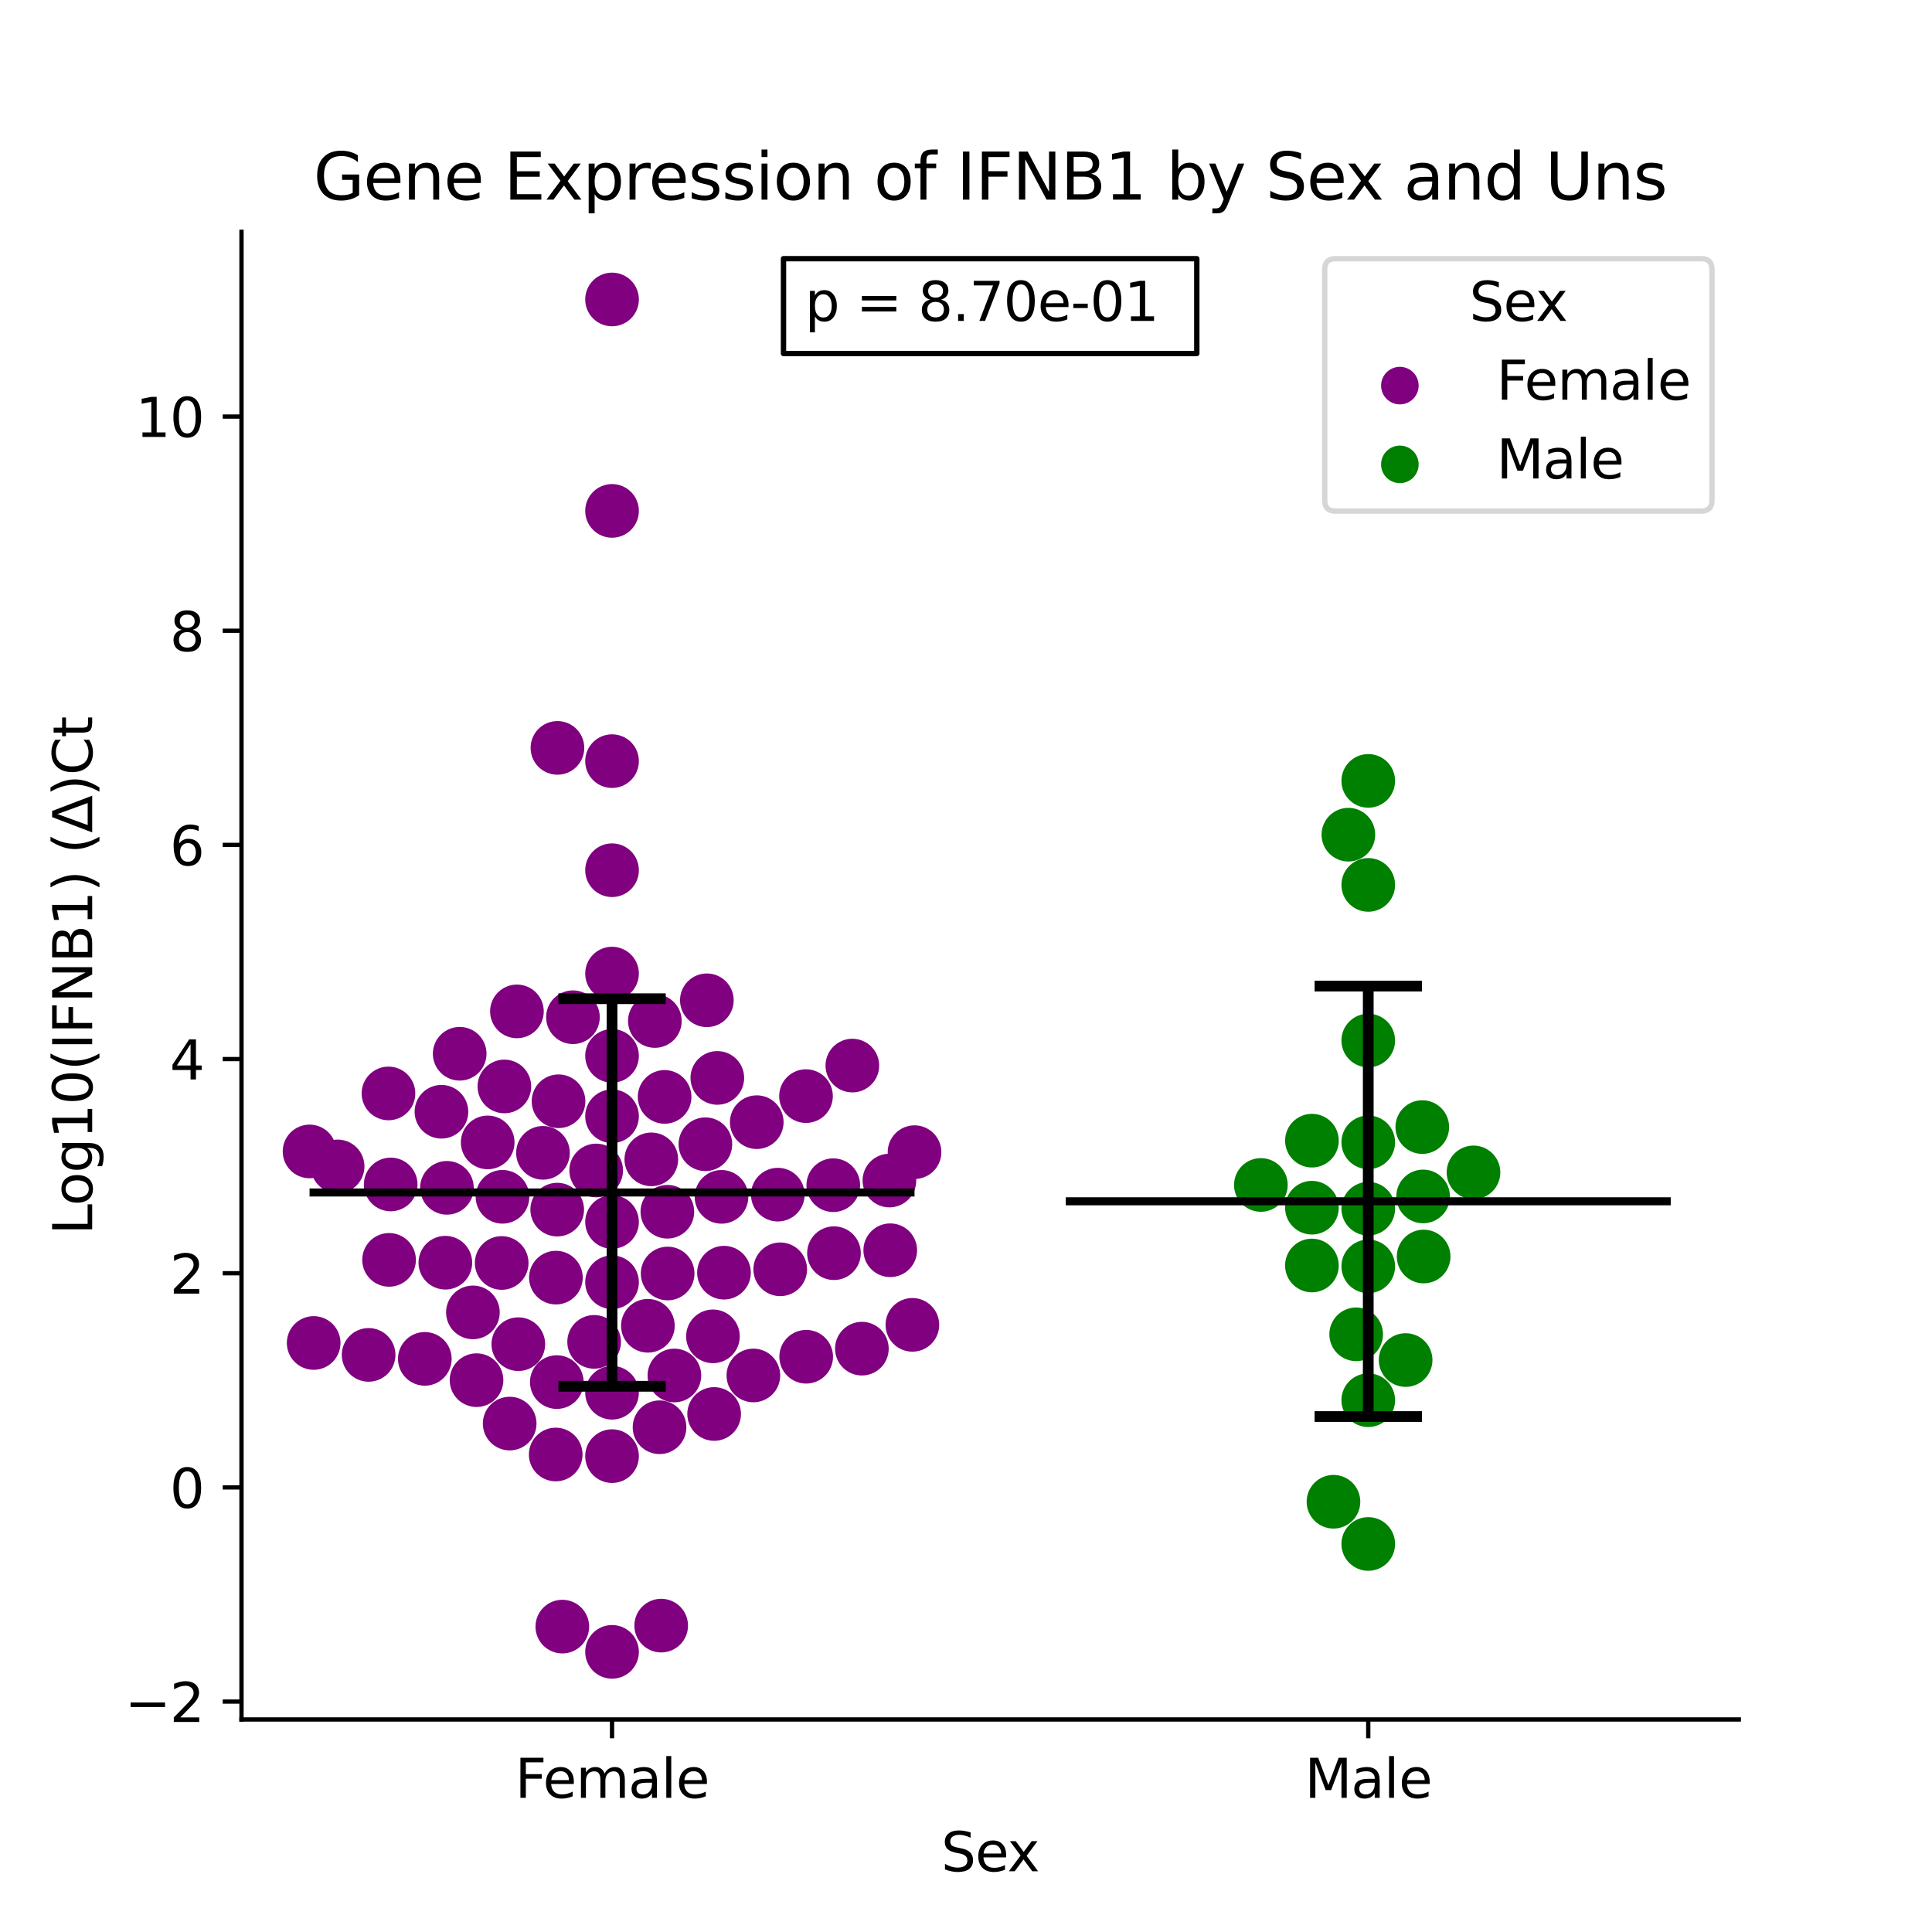 <?xml version="1.0" encoding="utf-8" standalone="no"?>
<!DOCTYPE svg PUBLIC "-//W3C//DTD SVG 1.1//EN"
  "http://www.w3.org/Graphics/SVG/1.1/DTD/svg11.dtd">
<svg xmlns:xlink="http://www.w3.org/1999/xlink" width="360pt" height="360pt" viewBox="0 0 360 360" xmlns="http://www.w3.org/2000/svg" version="1.1">
 <defs>
  <style type="text/css">*{stroke-linejoin: round; stroke-linecap: butt}</style>
 </defs>
 <g id="figure_1">
  <g id="patch_1">
   <path d="M 0 360 
L 360 360 
L 360 0 
L 0 0 
z
" style="fill: #ffffff"/>
  </g>
  <g id="axes_1">
   <g id="patch_2">
    <path d="M 45 320.4 
L 324 320.4 
L 324 43.2 
L 45 43.2 
z
" style="fill: #ffffff"/>
   </g>
   <g id="PathCollection_1">
    <defs>
     <path id="C0_0_4bbdc0b707" d="M 0 5 
C 1.326 5 2.598 4.473 3.536 3.536 
C 4.473 2.598 5 1.326 5 -0 
C 5 -1.326 4.473 -2.598 3.536 -3.536 
C 2.598 -4.473 1.326 -5 0 -5 
C -1.326 -5 -2.598 -4.473 -3.536 -3.536 
C -4.473 -2.598 -5 -1.326 -5 0 
C -5 1.326 -4.473 2.598 -3.536 3.536 
C -2.598 4.473 -1.326 5 0 5 
z
"/>
    </defs>
    <g clip-path="url(#pa705184430)">
     <use xlink:href="#C0_0_4bbdc0b707" x="90.874" y="212.871" style="fill: #800080"/>
    </g>
    <g clip-path="url(#pa705184430)">
     <use xlink:href="#C0_0_4bbdc0b707" x="114.045" y="207.993" style="fill: #800080"/>
    </g>
    <g clip-path="url(#pa705184430)">
     <use xlink:href="#C0_0_4bbdc0b707" x="114.045" y="181.414" style="fill: #800080"/>
    </g>
    <g clip-path="url(#pa705184430)">
     <use xlink:href="#C0_0_4bbdc0b707" x="103.755" y="257.532" style="fill: #800080"/>
    </g>
    <g clip-path="url(#pa705184430)">
     <use xlink:href="#C0_0_4bbdc0b707" x="134.441" y="223.016" style="fill: #800080"/>
    </g>
    <g clip-path="url(#pa705184430)">
     <use xlink:href="#C0_0_4bbdc0b707" x="170.409" y="214.688" style="fill: #800080"/>
    </g>
    <g clip-path="url(#pa705184430)">
     <use xlink:href="#C0_0_4bbdc0b707" x="82.256" y="207.158" style="fill: #800080"/>
    </g>
    <g clip-path="url(#pa705184430)">
     <use xlink:href="#C0_0_4bbdc0b707" x="133.662" y="200.854" style="fill: #800080"/>
    </g>
    <g clip-path="url(#pa705184430)">
     <use xlink:href="#C0_0_4bbdc0b707" x="103.871" y="139.358" style="fill: #800080"/>
    </g>
    <g clip-path="url(#pa705184430)">
     <use xlink:href="#C0_0_4bbdc0b707" x="114.045" y="238.926" style="fill: #800080"/>
    </g>
    <g clip-path="url(#pa705184430)">
     <use xlink:href="#C0_0_4bbdc0b707" x="68.686" y="252.464" style="fill: #800080"/>
    </g>
    <g clip-path="url(#pa705184430)">
     <use xlink:href="#C0_0_4bbdc0b707" x="83.279" y="221.335" style="fill: #800080"/>
    </g>
    <g clip-path="url(#pa705184430)">
     <use xlink:href="#C0_0_4bbdc0b707" x="120.725" y="247.039" style="fill: #800080"/>
    </g>
    <g clip-path="url(#pa705184430)">
     <use xlink:href="#C0_0_4bbdc0b707" x="85.657" y="196.352" style="fill: #800080"/>
    </g>
    <g clip-path="url(#pa705184430)">
     <use xlink:href="#C0_0_4bbdc0b707" x="144.932" y="222.605" style="fill: #800080"/>
    </g>
    <g clip-path="url(#pa705184430)">
     <use xlink:href="#C0_0_4bbdc0b707" x="114.045" y="95.197" style="fill: #800080"/>
    </g>
    <g clip-path="url(#pa705184430)">
     <use xlink:href="#C0_0_4bbdc0b707" x="123.204" y="302.91" style="fill: #800080"/>
    </g>
    <g clip-path="url(#pa705184430)">
     <use xlink:href="#C0_0_4bbdc0b707" x="114.045" y="307.8" style="fill: #800080"/>
    </g>
    <g clip-path="url(#pa705184430)">
     <use xlink:href="#C0_0_4bbdc0b707" x="93.483" y="235.337" style="fill: #800080"/>
    </g>
    <g clip-path="url(#pa705184430)">
     <use xlink:href="#C0_0_4bbdc0b707" x="57.682" y="214.554" style="fill: #800080"/>
    </g>
    <g clip-path="url(#pa705184430)">
     <use xlink:href="#C0_0_4bbdc0b707" x="123.841" y="204.393" style="fill: #800080"/>
    </g>
    <g clip-path="url(#pa705184430)">
     <use xlink:href="#C0_0_4bbdc0b707" x="134.904" y="237.145" style="fill: #800080"/>
    </g>
    <g clip-path="url(#pa705184430)">
     <use xlink:href="#C0_0_4bbdc0b707" x="79.157" y="253.205" style="fill: #800080"/>
    </g>
    <g clip-path="url(#pa705184430)">
     <use xlink:href="#C0_0_4bbdc0b707" x="96.582" y="250.467" style="fill: #800080"/>
    </g>
    <g clip-path="url(#pa705184430)">
     <use xlink:href="#C0_0_4bbdc0b707" x="103.584" y="238.067" style="fill: #800080"/>
    </g>
    <g clip-path="url(#pa705184430)">
     <use xlink:href="#C0_0_4bbdc0b707" x="170.01" y="246.866" style="fill: #800080"/>
    </g>
    <g clip-path="url(#pa705184430)">
     <use xlink:href="#C0_0_4bbdc0b707" x="88.794" y="257.174" style="fill: #800080"/>
    </g>
    <g clip-path="url(#pa705184430)">
     <use xlink:href="#C0_0_4bbdc0b707" x="132.848" y="249.008" style="fill: #800080"/>
    </g>
    <g clip-path="url(#pa705184430)">
     <use xlink:href="#C0_0_4bbdc0b707" x="104.78" y="303.095" style="fill: #800080"/>
    </g>
    <g clip-path="url(#pa705184430)">
     <use xlink:href="#C0_0_4bbdc0b707" x="82.983" y="235.287" style="fill: #800080"/>
    </g>
    <g clip-path="url(#pa705184430)">
     <use xlink:href="#C0_0_4bbdc0b707" x="103.55" y="271.026" style="fill: #800080"/>
    </g>
    <g clip-path="url(#pa705184430)">
     <use xlink:href="#C0_0_4bbdc0b707" x="110.709" y="250.039" style="fill: #800080"/>
    </g>
    <g clip-path="url(#pa705184430)">
     <use xlink:href="#C0_0_4bbdc0b707" x="94.97" y="265.262" style="fill: #800080"/>
    </g>
    <g clip-path="url(#pa705184430)">
     <use xlink:href="#C0_0_4bbdc0b707" x="125.663" y="256.3" style="fill: #800080"/>
    </g>
    <g clip-path="url(#pa705184430)">
     <use xlink:href="#C0_0_4bbdc0b707" x="124.353" y="225.791" style="fill: #800080"/>
    </g>
    <g clip-path="url(#pa705184430)">
     <use xlink:href="#C0_0_4bbdc0b707" x="122.895" y="265.946" style="fill: #800080"/>
    </g>
    <g clip-path="url(#pa705184430)">
     <use xlink:href="#C0_0_4bbdc0b707" x="93.631" y="223.007" style="fill: #800080"/>
    </g>
    <g clip-path="url(#pa705184430)">
     <use xlink:href="#C0_0_4bbdc0b707" x="114.045" y="162.153" style="fill: #800080"/>
    </g>
    <g clip-path="url(#pa705184430)">
     <use xlink:href="#C0_0_4bbdc0b707" x="140.379" y="256.297" style="fill: #800080"/>
    </g>
    <g clip-path="url(#pa705184430)">
     <use xlink:href="#C0_0_4bbdc0b707" x="141.01" y="209.101" style="fill: #800080"/>
    </g>
    <g clip-path="url(#pa705184430)">
     <use xlink:href="#C0_0_4bbdc0b707" x="160.6" y="251.303" style="fill: #800080"/>
    </g>
    <g clip-path="url(#pa705184430)">
     <use xlink:href="#C0_0_4bbdc0b707" x="124.406" y="237.3" style="fill: #800080"/>
    </g>
    <g clip-path="url(#pa705184430)">
     <use xlink:href="#C0_0_4bbdc0b707" x="131.713" y="186.389" style="fill: #800080"/>
    </g>
    <g clip-path="url(#pa705184430)">
     <use xlink:href="#C0_0_4bbdc0b707" x="133.07" y="263.475" style="fill: #800080"/>
    </g>
    <g clip-path="url(#pa705184430)">
     <use xlink:href="#C0_0_4bbdc0b707" x="150.22" y="252.809" style="fill: #800080"/>
    </g>
    <g clip-path="url(#pa705184430)">
     <use xlink:href="#C0_0_4bbdc0b707" x="114.045" y="259.518" style="fill: #800080"/>
    </g>
    <g clip-path="url(#pa705184430)">
     <use xlink:href="#C0_0_4bbdc0b707" x="158.823" y="198.555" style="fill: #800080"/>
    </g>
    <g clip-path="url(#pa705184430)">
     <use xlink:href="#C0_0_4bbdc0b707" x="165.883" y="232.965" style="fill: #800080"/>
    </g>
    <g clip-path="url(#pa705184430)">
     <use xlink:href="#C0_0_4bbdc0b707" x="114.045" y="141.828" style="fill: #800080"/>
    </g>
    <g clip-path="url(#pa705184430)">
     <use xlink:href="#C0_0_4bbdc0b707" x="72.498" y="234.758" style="fill: #800080"/>
    </g>
    <g clip-path="url(#pa705184430)">
     <use xlink:href="#C0_0_4bbdc0b707" x="58.448" y="250.244" style="fill: #800080"/>
    </g>
    <g clip-path="url(#pa705184430)">
     <use xlink:href="#C0_0_4bbdc0b707" x="145.384" y="236.516" style="fill: #800080"/>
    </g>
    <g clip-path="url(#pa705184430)">
     <use xlink:href="#C0_0_4bbdc0b707" x="106.76" y="189.545" style="fill: #800080"/>
    </g>
    <g clip-path="url(#pa705184430)">
     <use xlink:href="#C0_0_4bbdc0b707" x="93.983" y="202.444" style="fill: #800080"/>
    </g>
    <g clip-path="url(#pa705184430)">
     <use xlink:href="#C0_0_4bbdc0b707" x="104.075" y="205.204" style="fill: #800080"/>
    </g>
    <g clip-path="url(#pa705184430)">
     <use xlink:href="#C0_0_4bbdc0b707" x="121.363" y="216.029" style="fill: #800080"/>
    </g>
    <g clip-path="url(#pa705184430)">
     <use xlink:href="#C0_0_4bbdc0b707" x="114.045" y="55.8" style="fill: #800080"/>
    </g>
    <g clip-path="url(#pa705184430)">
     <use xlink:href="#C0_0_4bbdc0b707" x="122.026" y="190.248" style="fill: #800080"/>
    </g>
    <g clip-path="url(#pa705184430)">
     <use xlink:href="#C0_0_4bbdc0b707" x="114.045" y="227.696" style="fill: #800080"/>
    </g>
    <g clip-path="url(#pa705184430)">
     <use xlink:href="#C0_0_4bbdc0b707" x="131.438" y="213.212" style="fill: #800080"/>
    </g>
    <g clip-path="url(#pa705184430)">
     <use xlink:href="#C0_0_4bbdc0b707" x="96.322" y="188.457" style="fill: #800080"/>
    </g>
    <g clip-path="url(#pa705184430)">
     <use xlink:href="#C0_0_4bbdc0b707" x="103.827" y="225.394" style="fill: #800080"/>
    </g>
    <g clip-path="url(#pa705184430)">
     <use xlink:href="#C0_0_4bbdc0b707" x="111.091" y="218.1" style="fill: #800080"/>
    </g>
    <g clip-path="url(#pa705184430)">
     <use xlink:href="#C0_0_4bbdc0b707" x="165.729" y="219.978" style="fill: #800080"/>
    </g>
    <g clip-path="url(#pa705184430)">
     <use xlink:href="#C0_0_4bbdc0b707" x="62.911" y="217.344" style="fill: #800080"/>
    </g>
    <g clip-path="url(#pa705184430)">
     <use xlink:href="#C0_0_4bbdc0b707" x="114.045" y="271.328" style="fill: #800080"/>
    </g>
    <g clip-path="url(#pa705184430)">
     <use xlink:href="#C0_0_4bbdc0b707" x="114.045" y="196.746" style="fill: #800080"/>
    </g>
    <g clip-path="url(#pa705184430)">
     <use xlink:href="#C0_0_4bbdc0b707" x="101.174" y="214.815" style="fill: #800080"/>
    </g>
    <g clip-path="url(#pa705184430)">
     <use xlink:href="#C0_0_4bbdc0b707" x="72.387" y="203.745" style="fill: #800080"/>
    </g>
    <g clip-path="url(#pa705184430)">
     <use xlink:href="#C0_0_4bbdc0b707" x="150.188" y="204.244" style="fill: #800080"/>
    </g>
    <g clip-path="url(#pa705184430)">
     <use xlink:href="#C0_0_4bbdc0b707" x="155.268" y="220.845" style="fill: #800080"/>
    </g>
    <g clip-path="url(#pa705184430)">
     <use xlink:href="#C0_0_4bbdc0b707" x="88.121" y="244.546" style="fill: #800080"/>
    </g>
    <g clip-path="url(#pa705184430)">
     <use xlink:href="#C0_0_4bbdc0b707" x="155.399" y="233.513" style="fill: #800080"/>
    </g>
    <g clip-path="url(#pa705184430)">
     <use xlink:href="#C0_0_4bbdc0b707" x="72.8" y="220.707" style="fill: #800080"/>
    </g>
   </g>
   <g id="PathCollection_2">
    <defs>
     <path id="C1_0_fb0007cea0" d="M 0 5 
C 1.326 5 2.598 4.473 3.536 3.536 
C 4.473 2.598 5 1.326 5 -0 
C 5 -1.326 4.473 -2.598 3.536 -3.536 
C 2.598 -4.473 1.326 -5 0 -5 
C -1.326 -5 -2.598 -4.473 -3.536 -3.536 
C -4.473 -2.598 -5 -1.326 -5 0 
C -5 1.326 -4.473 2.598 -3.536 3.536 
C -2.598 4.473 -1.326 5 0 5 
z
"/>
    </defs>
    <g clip-path="url(#pa705184430)">
     <use xlink:href="#C1_0_fb0007cea0" x="244.456" y="235.807" style="fill: #008000"/>
    </g>
    <g clip-path="url(#pa705184430)">
     <use xlink:href="#C1_0_fb0007cea0" x="265.022" y="210.013" style="fill: #008000"/>
    </g>
    <g clip-path="url(#pa705184430)">
     <use xlink:href="#C1_0_fb0007cea0" x="265.177" y="222.939" style="fill: #008000"/>
    </g>
    <g clip-path="url(#pa705184430)">
     <use xlink:href="#C1_0_fb0007cea0" x="234.946" y="220.8" style="fill: #008000"/>
    </g>
    <g clip-path="url(#pa705184430)">
     <use xlink:href="#C1_0_fb0007cea0" x="254.955" y="287.696" style="fill: #008000"/>
    </g>
    <g clip-path="url(#pa705184430)">
     <use xlink:href="#C1_0_fb0007cea0" x="274.565" y="218.459" style="fill: #008000"/>
    </g>
    <g clip-path="url(#pa705184430)">
     <use xlink:href="#C1_0_fb0007cea0" x="261.917" y="253.424" style="fill: #008000"/>
    </g>
    <g clip-path="url(#pa705184430)">
     <use xlink:href="#C1_0_fb0007cea0" x="254.955" y="164.889" style="fill: #008000"/>
    </g>
    <g clip-path="url(#pa705184430)">
     <use xlink:href="#C1_0_fb0007cea0" x="244.456" y="225.037" style="fill: #008000"/>
    </g>
    <g clip-path="url(#pa705184430)">
     <use xlink:href="#C1_0_fb0007cea0" x="251.252" y="155.532" style="fill: #008000"/>
    </g>
    <g clip-path="url(#pa705184430)">
     <use xlink:href="#C1_0_fb0007cea0" x="254.955" y="260.91" style="fill: #008000"/>
    </g>
    <g clip-path="url(#pa705184430)">
     <use xlink:href="#C1_0_fb0007cea0" x="254.955" y="145.508" style="fill: #008000"/>
    </g>
    <g clip-path="url(#pa705184430)">
     <use xlink:href="#C1_0_fb0007cea0" x="265.276" y="234.132" style="fill: #008000"/>
    </g>
    <g clip-path="url(#pa705184430)">
     <use xlink:href="#C1_0_fb0007cea0" x="254.955" y="235.969" style="fill: #008000"/>
    </g>
    <g clip-path="url(#pa705184430)">
     <use xlink:href="#C1_0_fb0007cea0" x="244.46" y="212.545" style="fill: #008000"/>
    </g>
    <g clip-path="url(#pa705184430)">
     <use xlink:href="#C1_0_fb0007cea0" x="248.472" y="279.829" style="fill: #008000"/>
    </g>
    <g clip-path="url(#pa705184430)">
     <use xlink:href="#C1_0_fb0007cea0" x="252.703" y="248.629" style="fill: #008000"/>
    </g>
    <g clip-path="url(#pa705184430)">
     <use xlink:href="#C1_0_fb0007cea0" x="254.955" y="212.856" style="fill: #008000"/>
    </g>
    <g clip-path="url(#pa705184430)">
     <use xlink:href="#C1_0_fb0007cea0" x="254.955" y="225.223" style="fill: #008000"/>
    </g>
    <g clip-path="url(#pa705184430)">
     <use xlink:href="#C1_0_fb0007cea0" x="254.955" y="193.889" style="fill: #008000"/>
    </g>
   </g>
   <g id="PathCollection_3"/>
   <g id="PathCollection_4"/>
   <g id="matplotlib.axis_1">
    <g id="xtick_1">
     <g id="line2d_1">
      <defs>
       <path id="mbb107bbf83" d="M 0 0 
L 0 3.5 
" style="stroke: #000000; stroke-width: 0.8"/>
      </defs>
      <g>
       <use xlink:href="#mbb107bbf83" x="114.045" y="320.4" style="stroke: #000000; stroke-width: 0.8"/>
      </g>
     </g>
     <g id="text_1">
      <!-- Female -->
      <g transform="translate(95.968 334.998) scale(0.1 -0.1)">
       <defs>
        <path id="DejaVuSans-46" d="M 628 4666 
L 3309 4666 
L 3309 4134 
L 1259 4134 
L 1259 2759 
L 3109 2759 
L 3109 2228 
L 1259 2228 
L 1259 0 
L 628 0 
L 628 4666 
z
" transform="scale(0.016)"/>
        <path id="DejaVuSans-65" d="M 3597 1894 
L 3597 1613 
L 953 1613 
Q 991 1019 1311 708 
Q 1631 397 2203 397 
Q 2534 397 2845 478 
Q 3156 559 3463 722 
L 3463 178 
Q 3153 47 2828 -22 
Q 2503 -91 2169 -91 
Q 1331 -91 842 396 
Q 353 884 353 1716 
Q 353 2575 817 3079 
Q 1281 3584 2069 3584 
Q 2775 3584 3186 3129 
Q 3597 2675 3597 1894 
z
M 3022 2063 
Q 3016 2534 2758 2815 
Q 2500 3097 2075 3097 
Q 1594 3097 1305 2825 
Q 1016 2553 972 2059 
L 3022 2063 
z
" transform="scale(0.016)"/>
        <path id="DejaVuSans-6d" d="M 3328 2828 
Q 3544 3216 3844 3400 
Q 4144 3584 4550 3584 
Q 5097 3584 5394 3201 
Q 5691 2819 5691 2113 
L 5691 0 
L 5113 0 
L 5113 2094 
Q 5113 2597 4934 2840 
Q 4756 3084 4391 3084 
Q 3944 3084 3684 2787 
Q 3425 2491 3425 1978 
L 3425 0 
L 2847 0 
L 2847 2094 
Q 2847 2600 2669 2842 
Q 2491 3084 2119 3084 
Q 1678 3084 1418 2786 
Q 1159 2488 1159 1978 
L 1159 0 
L 581 0 
L 581 3500 
L 1159 3500 
L 1159 2956 
Q 1356 3278 1631 3431 
Q 1906 3584 2284 3584 
Q 2666 3584 2933 3390 
Q 3200 3197 3328 2828 
z
" transform="scale(0.016)"/>
        <path id="DejaVuSans-61" d="M 2194 1759 
Q 1497 1759 1228 1600 
Q 959 1441 959 1056 
Q 959 750 1161 570 
Q 1363 391 1709 391 
Q 2188 391 2477 730 
Q 2766 1069 2766 1631 
L 2766 1759 
L 2194 1759 
z
M 3341 1997 
L 3341 0 
L 2766 0 
L 2766 531 
Q 2569 213 2275 61 
Q 1981 -91 1556 -91 
Q 1019 -91 701 211 
Q 384 513 384 1019 
Q 384 1609 779 1909 
Q 1175 2209 1959 2209 
L 2766 2209 
L 2766 2266 
Q 2766 2663 2505 2880 
Q 2244 3097 1772 3097 
Q 1472 3097 1187 3025 
Q 903 2953 641 2809 
L 641 3341 
Q 956 3463 1253 3523 
Q 1550 3584 1831 3584 
Q 2591 3584 2966 3190 
Q 3341 2797 3341 1997 
z
" transform="scale(0.016)"/>
        <path id="DejaVuSans-6c" d="M 603 4863 
L 1178 4863 
L 1178 0 
L 603 0 
L 603 4863 
z
" transform="scale(0.016)"/>
       </defs>
       <use xlink:href="#DejaVuSans-46"/>
       <use xlink:href="#DejaVuSans-65" x="52.02"/>
       <use xlink:href="#DejaVuSans-6d" x="113.543"/>
       <use xlink:href="#DejaVuSans-61" x="210.955"/>
       <use xlink:href="#DejaVuSans-6c" x="272.234"/>
       <use xlink:href="#DejaVuSans-65" x="300.018"/>
      </g>
     </g>
    </g>
    <g id="xtick_2">
     <g id="line2d_2">
      <g>
       <use xlink:href="#mbb107bbf83" x="254.955" y="320.4" style="stroke: #000000; stroke-width: 0.8"/>
      </g>
     </g>
     <g id="text_2">
      <!-- Male -->
      <g transform="translate(243.111 334.998) scale(0.1 -0.1)">
       <defs>
        <path id="DejaVuSans-4d" d="M 628 4666 
L 1569 4666 
L 2759 1491 
L 3956 4666 
L 4897 4666 
L 4897 0 
L 4281 0 
L 4281 4097 
L 3078 897 
L 2444 897 
L 1241 4097 
L 1241 0 
L 628 0 
L 628 4666 
z
" transform="scale(0.016)"/>
       </defs>
       <use xlink:href="#DejaVuSans-4d"/>
       <use xlink:href="#DejaVuSans-61" x="86.279"/>
       <use xlink:href="#DejaVuSans-6c" x="147.559"/>
       <use xlink:href="#DejaVuSans-65" x="175.342"/>
      </g>
     </g>
    </g>
    <g id="text_3">
     <!-- Sex -->
     <g transform="translate(175.377 348.677) scale(0.1 -0.1)">
      <defs>
       <path id="DejaVuSans-53" d="M 3425 4513 
L 3425 3897 
Q 3066 4069 2747 4153 
Q 2428 4238 2131 4238 
Q 1616 4238 1336 4038 
Q 1056 3838 1056 3469 
Q 1056 3159 1242 3001 
Q 1428 2844 1947 2747 
L 2328 2669 
Q 3034 2534 3370 2195 
Q 3706 1856 3706 1288 
Q 3706 609 3251 259 
Q 2797 -91 1919 -91 
Q 1588 -91 1214 -16 
Q 841 59 441 206 
L 441 856 
Q 825 641 1194 531 
Q 1563 422 1919 422 
Q 2459 422 2753 634 
Q 3047 847 3047 1241 
Q 3047 1584 2836 1778 
Q 2625 1972 2144 2069 
L 1759 2144 
Q 1053 2284 737 2584 
Q 422 2884 422 3419 
Q 422 4038 858 4394 
Q 1294 4750 2059 4750 
Q 2388 4750 2728 4690 
Q 3069 4631 3425 4513 
z
" transform="scale(0.016)"/>
       <path id="DejaVuSans-78" d="M 3513 3500 
L 2247 1797 
L 3578 0 
L 2900 0 
L 1881 1375 
L 863 0 
L 184 0 
L 1544 1831 
L 300 3500 
L 978 3500 
L 1906 2253 
L 2834 3500 
L 3513 3500 
z
" transform="scale(0.016)"/>
      </defs>
      <use xlink:href="#DejaVuSans-53"/>
      <use xlink:href="#DejaVuSans-65" x="63.477"/>
      <use xlink:href="#DejaVuSans-78" x="123.25"/>
     </g>
    </g>
   </g>
   <g id="matplotlib.axis_2">
    <g id="ytick_1">
     <g id="line2d_3">
      <defs>
       <path id="mcf8dfe519a" d="M 0 0 
L -3.5 0 
" style="stroke: #000000; stroke-width: 0.8"/>
      </defs>
      <g>
       <use xlink:href="#mcf8dfe519a" x="45" y="317.065" style="stroke: #000000; stroke-width: 0.8"/>
      </g>
     </g>
     <g id="text_4">
      <!-- −2 -->
      <g transform="translate(23.258 320.864) scale(0.1 -0.1)">
       <defs>
        <path id="DejaVuSans-2212" d="M 678 2272 
L 4684 2272 
L 4684 1741 
L 678 1741 
L 678 2272 
z
" transform="scale(0.016)"/>
        <path id="DejaVuSans-32" d="M 1228 531 
L 3431 531 
L 3431 0 
L 469 0 
L 469 531 
Q 828 903 1448 1529 
Q 2069 2156 2228 2338 
Q 2531 2678 2651 2914 
Q 2772 3150 2772 3378 
Q 2772 3750 2511 3984 
Q 2250 4219 1831 4219 
Q 1534 4219 1204 4116 
Q 875 4013 500 3803 
L 500 4441 
Q 881 4594 1212 4672 
Q 1544 4750 1819 4750 
Q 2544 4750 2975 4387 
Q 3406 4025 3406 3419 
Q 3406 3131 3298 2873 
Q 3191 2616 2906 2266 
Q 2828 2175 2409 1742 
Q 1991 1309 1228 531 
z
" transform="scale(0.016)"/>
       </defs>
       <use xlink:href="#DejaVuSans-2212"/>
       <use xlink:href="#DejaVuSans-32" x="83.789"/>
      </g>
     </g>
    </g>
    <g id="ytick_2">
     <g id="line2d_4">
      <g>
       <use xlink:href="#mcf8dfe519a" x="45" y="277.158" style="stroke: #000000; stroke-width: 0.8"/>
      </g>
     </g>
     <g id="text_5">
      <!-- 0 -->
      <g transform="translate(31.637 280.957) scale(0.1 -0.1)">
       <defs>
        <path id="DejaVuSans-30" d="M 2034 4250 
Q 1547 4250 1301 3770 
Q 1056 3291 1056 2328 
Q 1056 1369 1301 889 
Q 1547 409 2034 409 
Q 2525 409 2770 889 
Q 3016 1369 3016 2328 
Q 3016 3291 2770 3770 
Q 2525 4250 2034 4250 
z
M 2034 4750 
Q 2819 4750 3233 4129 
Q 3647 3509 3647 2328 
Q 3647 1150 3233 529 
Q 2819 -91 2034 -91 
Q 1250 -91 836 529 
Q 422 1150 422 2328 
Q 422 3509 836 4129 
Q 1250 4750 2034 4750 
z
" transform="scale(0.016)"/>
       </defs>
       <use xlink:href="#DejaVuSans-30"/>
      </g>
     </g>
    </g>
    <g id="ytick_3">
     <g id="line2d_5">
      <g>
       <use xlink:href="#mcf8dfe519a" x="45" y="237.25" style="stroke: #000000; stroke-width: 0.8"/>
      </g>
     </g>
     <g id="text_6">
      <!-- 2 -->
      <g transform="translate(31.637 241.049) scale(0.1 -0.1)">
       <use xlink:href="#DejaVuSans-32"/>
      </g>
     </g>
    </g>
    <g id="ytick_4">
     <g id="line2d_6">
      <g>
       <use xlink:href="#mcf8dfe519a" x="45" y="197.342" style="stroke: #000000; stroke-width: 0.8"/>
      </g>
     </g>
     <g id="text_7">
      <!-- 4 -->
      <g transform="translate(31.637 201.142) scale(0.1 -0.1)">
       <defs>
        <path id="DejaVuSans-34" d="M 2419 4116 
L 825 1625 
L 2419 1625 
L 2419 4116 
z
M 2253 4666 
L 3047 4666 
L 3047 1625 
L 3713 1625 
L 3713 1100 
L 3047 1100 
L 3047 0 
L 2419 0 
L 2419 1100 
L 313 1100 
L 313 1709 
L 2253 4666 
z
" transform="scale(0.016)"/>
       </defs>
       <use xlink:href="#DejaVuSans-34"/>
      </g>
     </g>
    </g>
    <g id="ytick_5">
     <g id="line2d_7">
      <g>
       <use xlink:href="#mcf8dfe519a" x="45" y="157.435" style="stroke: #000000; stroke-width: 0.8"/>
      </g>
     </g>
     <g id="text_8">
      <!-- 6 -->
      <g transform="translate(31.637 161.234) scale(0.1 -0.1)">
       <defs>
        <path id="DejaVuSans-36" d="M 2113 2584 
Q 1688 2584 1439 2293 
Q 1191 2003 1191 1497 
Q 1191 994 1439 701 
Q 1688 409 2113 409 
Q 2538 409 2786 701 
Q 3034 994 3034 1497 
Q 3034 2003 2786 2293 
Q 2538 2584 2113 2584 
z
M 3366 4563 
L 3366 3988 
Q 3128 4100 2886 4159 
Q 2644 4219 2406 4219 
Q 1781 4219 1451 3797 
Q 1122 3375 1075 2522 
Q 1259 2794 1537 2939 
Q 1816 3084 2150 3084 
Q 2853 3084 3261 2657 
Q 3669 2231 3669 1497 
Q 3669 778 3244 343 
Q 2819 -91 2113 -91 
Q 1303 -91 875 529 
Q 447 1150 447 2328 
Q 447 3434 972 4092 
Q 1497 4750 2381 4750 
Q 2619 4750 2861 4703 
Q 3103 4656 3366 4563 
z
" transform="scale(0.016)"/>
       </defs>
       <use xlink:href="#DejaVuSans-36"/>
      </g>
     </g>
    </g>
    <g id="ytick_6">
     <g id="line2d_8">
      <g>
       <use xlink:href="#mcf8dfe519a" x="45" y="117.527" style="stroke: #000000; stroke-width: 0.8"/>
      </g>
     </g>
     <g id="text_9">
      <!-- 8 -->
      <g transform="translate(31.637 121.326) scale(0.1 -0.1)">
       <defs>
        <path id="DejaVuSans-38" d="M 2034 2216 
Q 1584 2216 1326 1975 
Q 1069 1734 1069 1313 
Q 1069 891 1326 650 
Q 1584 409 2034 409 
Q 2484 409 2743 651 
Q 3003 894 3003 1313 
Q 3003 1734 2745 1975 
Q 2488 2216 2034 2216 
z
M 1403 2484 
Q 997 2584 770 2862 
Q 544 3141 544 3541 
Q 544 4100 942 4425 
Q 1341 4750 2034 4750 
Q 2731 4750 3128 4425 
Q 3525 4100 3525 3541 
Q 3525 3141 3298 2862 
Q 3072 2584 2669 2484 
Q 3125 2378 3379 2068 
Q 3634 1759 3634 1313 
Q 3634 634 3220 271 
Q 2806 -91 2034 -91 
Q 1263 -91 848 271 
Q 434 634 434 1313 
Q 434 1759 690 2068 
Q 947 2378 1403 2484 
z
M 1172 3481 
Q 1172 3119 1398 2916 
Q 1625 2713 2034 2713 
Q 2441 2713 2670 2916 
Q 2900 3119 2900 3481 
Q 2900 3844 2670 4047 
Q 2441 4250 2034 4250 
Q 1625 4250 1398 4047 
Q 1172 3844 1172 3481 
z
" transform="scale(0.016)"/>
       </defs>
       <use xlink:href="#DejaVuSans-38"/>
      </g>
     </g>
    </g>
    <g id="ytick_7">
     <g id="line2d_9">
      <g>
       <use xlink:href="#mcf8dfe519a" x="45" y="77.619" style="stroke: #000000; stroke-width: 0.8"/>
      </g>
     </g>
     <g id="text_10">
      <!-- 10 -->
      <g transform="translate(25.275 81.419) scale(0.1 -0.1)">
       <defs>
        <path id="DejaVuSans-31" d="M 794 531 
L 1825 531 
L 1825 4091 
L 703 3866 
L 703 4441 
L 1819 4666 
L 2450 4666 
L 2450 531 
L 3481 531 
L 3481 0 
L 794 0 
L 794 531 
z
" transform="scale(0.016)"/>
       </defs>
       <use xlink:href="#DejaVuSans-31"/>
       <use xlink:href="#DejaVuSans-30" x="63.623"/>
      </g>
     </g>
    </g>
    <g id="text_11">
     <!-- Log10(IFNB1) (Δ)Ct -->
     <g transform="translate(17.178 230.062) rotate(-90) scale(0.1 -0.1)">
      <defs>
       <path id="DejaVuSans-4c" d="M 628 4666 
L 1259 4666 
L 1259 531 
L 3531 531 
L 3531 0 
L 628 0 
L 628 4666 
z
" transform="scale(0.016)"/>
       <path id="DejaVuSans-6f" d="M 1959 3097 
Q 1497 3097 1228 2736 
Q 959 2375 959 1747 
Q 959 1119 1226 758 
Q 1494 397 1959 397 
Q 2419 397 2687 759 
Q 2956 1122 2956 1747 
Q 2956 2369 2687 2733 
Q 2419 3097 1959 3097 
z
M 1959 3584 
Q 2709 3584 3137 3096 
Q 3566 2609 3566 1747 
Q 3566 888 3137 398 
Q 2709 -91 1959 -91 
Q 1206 -91 779 398 
Q 353 888 353 1747 
Q 353 2609 779 3096 
Q 1206 3584 1959 3584 
z
" transform="scale(0.016)"/>
       <path id="DejaVuSans-67" d="M 2906 1791 
Q 2906 2416 2648 2759 
Q 2391 3103 1925 3103 
Q 1463 3103 1205 2759 
Q 947 2416 947 1791 
Q 947 1169 1205 825 
Q 1463 481 1925 481 
Q 2391 481 2648 825 
Q 2906 1169 2906 1791 
z
M 3481 434 
Q 3481 -459 3084 -895 
Q 2688 -1331 1869 -1331 
Q 1566 -1331 1297 -1286 
Q 1028 -1241 775 -1147 
L 775 -588 
Q 1028 -725 1275 -790 
Q 1522 -856 1778 -856 
Q 2344 -856 2625 -561 
Q 2906 -266 2906 331 
L 2906 616 
Q 2728 306 2450 153 
Q 2172 0 1784 0 
Q 1141 0 747 490 
Q 353 981 353 1791 
Q 353 2603 747 3093 
Q 1141 3584 1784 3584 
Q 2172 3584 2450 3431 
Q 2728 3278 2906 2969 
L 2906 3500 
L 3481 3500 
L 3481 434 
z
" transform="scale(0.016)"/>
       <path id="DejaVuSans-28" d="M 1984 4856 
Q 1566 4138 1362 3434 
Q 1159 2731 1159 2009 
Q 1159 1288 1364 580 
Q 1569 -128 1984 -844 
L 1484 -844 
Q 1016 -109 783 600 
Q 550 1309 550 2009 
Q 550 2706 781 3412 
Q 1013 4119 1484 4856 
L 1984 4856 
z
" transform="scale(0.016)"/>
       <path id="DejaVuSans-49" d="M 628 4666 
L 1259 4666 
L 1259 0 
L 628 0 
L 628 4666 
z
" transform="scale(0.016)"/>
       <path id="DejaVuSans-4e" d="M 628 4666 
L 1478 4666 
L 3547 763 
L 3547 4666 
L 4159 4666 
L 4159 0 
L 3309 0 
L 1241 3903 
L 1241 0 
L 628 0 
L 628 4666 
z
" transform="scale(0.016)"/>
       <path id="DejaVuSans-42" d="M 1259 2228 
L 1259 519 
L 2272 519 
Q 2781 519 3026 730 
Q 3272 941 3272 1375 
Q 3272 1813 3026 2020 
Q 2781 2228 2272 2228 
L 1259 2228 
z
M 1259 4147 
L 1259 2741 
L 2194 2741 
Q 2656 2741 2882 2914 
Q 3109 3088 3109 3444 
Q 3109 3797 2882 3972 
Q 2656 4147 2194 4147 
L 1259 4147 
z
M 628 4666 
L 2241 4666 
Q 2963 4666 3353 4366 
Q 3744 4066 3744 3513 
Q 3744 3084 3544 2831 
Q 3344 2578 2956 2516 
Q 3422 2416 3680 2098 
Q 3938 1781 3938 1306 
Q 3938 681 3513 340 
Q 3088 0 2303 0 
L 628 0 
L 628 4666 
z
" transform="scale(0.016)"/>
       <path id="DejaVuSans-29" d="M 513 4856 
L 1013 4856 
Q 1481 4119 1714 3412 
Q 1947 2706 1947 2009 
Q 1947 1309 1714 600 
Q 1481 -109 1013 -844 
L 513 -844 
Q 928 -128 1133 580 
Q 1338 1288 1338 2009 
Q 1338 2731 1133 3434 
Q 928 4138 513 4856 
z
" transform="scale(0.016)"/>
       <path id="DejaVuSans-20" transform="scale(0.016)"/>
       <path id="DejaVuSans-394" d="M 2188 4044 
L 906 525 
L 3472 525 
L 2188 4044 
z
M 50 0 
L 1831 4666 
L 2547 4666 
L 4325 0 
L 50 0 
z
" transform="scale(0.016)"/>
       <path id="DejaVuSans-43" d="M 4122 4306 
L 4122 3641 
Q 3803 3938 3442 4084 
Q 3081 4231 2675 4231 
Q 1875 4231 1450 3742 
Q 1025 3253 1025 2328 
Q 1025 1406 1450 917 
Q 1875 428 2675 428 
Q 3081 428 3442 575 
Q 3803 722 4122 1019 
L 4122 359 
Q 3791 134 3420 21 
Q 3050 -91 2638 -91 
Q 1578 -91 968 557 
Q 359 1206 359 2328 
Q 359 3453 968 4101 
Q 1578 4750 2638 4750 
Q 3056 4750 3426 4639 
Q 3797 4528 4122 4306 
z
" transform="scale(0.016)"/>
       <path id="DejaVuSans-74" d="M 1172 4494 
L 1172 3500 
L 2356 3500 
L 2356 3053 
L 1172 3053 
L 1172 1153 
Q 1172 725 1289 603 
Q 1406 481 1766 481 
L 2356 481 
L 2356 0 
L 1766 0 
Q 1100 0 847 248 
Q 594 497 594 1153 
L 594 3053 
L 172 3053 
L 172 3500 
L 594 3500 
L 594 4494 
L 1172 4494 
z
" transform="scale(0.016)"/>
      </defs>
      <use xlink:href="#DejaVuSans-4c"/>
      <use xlink:href="#DejaVuSans-6f" x="53.963"/>
      <use xlink:href="#DejaVuSans-67" x="115.145"/>
      <use xlink:href="#DejaVuSans-31" x="178.621"/>
      <use xlink:href="#DejaVuSans-30" x="242.244"/>
      <use xlink:href="#DejaVuSans-28" x="305.867"/>
      <use xlink:href="#DejaVuSans-49" x="344.881"/>
      <use xlink:href="#DejaVuSans-46" x="374.373"/>
      <use xlink:href="#DejaVuSans-4e" x="431.893"/>
      <use xlink:href="#DejaVuSans-42" x="506.697"/>
      <use xlink:href="#DejaVuSans-31" x="575.301"/>
      <use xlink:href="#DejaVuSans-29" x="638.924"/>
      <use xlink:href="#DejaVuSans-20" x="677.938"/>
      <use xlink:href="#DejaVuSans-28" x="709.725"/>
      <use xlink:href="#DejaVuSans-394" x="748.738"/>
      <use xlink:href="#DejaVuSans-29" x="817.146"/>
      <use xlink:href="#DejaVuSans-43" x="856.16"/>
      <use xlink:href="#DejaVuSans-74" x="925.984"/>
     </g>
    </g>
   </g>
   <g id="LineCollection_1">
    <path d="M 114.045 258.312 
L 114.045 186.097 
" clip-path="url(#pa705184430)" style="fill: none; stroke: #000000; stroke-width: 2"/>
   </g>
   <g id="line2d_10">
    <defs>
     <path id="m0c494d3800" d="M 10 0 
L -10 -0 
" style="stroke: #000000; stroke-width: 2"/>
    </defs>
    <g clip-path="url(#pa705184430)">
     <use xlink:href="#m0c494d3800" x="114.045" y="258.312" style="stroke: #000000; stroke-width: 2"/>
    </g>
   </g>
   <g id="line2d_11">
    <g clip-path="url(#pa705184430)">
     <use xlink:href="#m0c494d3800" x="114.045" y="186.097" style="stroke: #000000; stroke-width: 2"/>
    </g>
   </g>
   <g id="LineCollection_2">
    <path d="M 254.955 263.953 
L 254.955 183.74 
" clip-path="url(#pa705184430)" style="fill: none; stroke: #000000; stroke-width: 2"/>
   </g>
   <g id="line2d_12">
    <g clip-path="url(#pa705184430)">
     <use xlink:href="#m0c494d3800" x="254.955" y="263.953" style="stroke: #000000; stroke-width: 2"/>
    </g>
   </g>
   <g id="line2d_13">
    <g clip-path="url(#pa705184430)">
     <use xlink:href="#m0c494d3800" x="254.955" y="183.74" style="stroke: #000000; stroke-width: 2"/>
    </g>
   </g>
   <g id="LineCollection_3">
    <path d="M 57.682 222.204 
L 170.409 222.204 
" clip-path="url(#pa705184430)" style="fill: none; stroke: #000000; stroke-width: 1.5"/>
   </g>
   <g id="LineCollection_4">
    <path d="M 198.591 223.846 
L 311.318 223.846 
" clip-path="url(#pa705184430)" style="fill: none; stroke: #000000; stroke-width: 1.5"/>
   </g>
   <g id="patch_3">
    <path d="M 45 320.4 
L 45 43.2 
" style="fill: none; stroke: #000000; stroke-width: 0.8; stroke-linejoin: miter; stroke-linecap: square"/>
   </g>
   <g id="patch_4">
    <path d="M 45 320.4 
L 324 320.4 
" style="fill: none; stroke: #000000; stroke-width: 0.8; stroke-linejoin: miter; stroke-linecap: square"/>
   </g>
   <g id="text_12">
    <!-- Gene Expression of IFNB1 by Sex and Uns -->
    <g transform="translate(58.407 37.2) scale(0.12 -0.12)">
     <defs>
      <path id="DejaVuSans-47" d="M 3809 666 
L 3809 1919 
L 2778 1919 
L 2778 2438 
L 4434 2438 
L 4434 434 
Q 4069 175 3628 42 
Q 3188 -91 2688 -91 
Q 1594 -91 976 548 
Q 359 1188 359 2328 
Q 359 3472 976 4111 
Q 1594 4750 2688 4750 
Q 3144 4750 3555 4637 
Q 3966 4525 4313 4306 
L 4313 3634 
Q 3963 3931 3569 4081 
Q 3175 4231 2741 4231 
Q 1884 4231 1454 3753 
Q 1025 3275 1025 2328 
Q 1025 1384 1454 906 
Q 1884 428 2741 428 
Q 3075 428 3337 486 
Q 3600 544 3809 666 
z
" transform="scale(0.016)"/>
      <path id="DejaVuSans-6e" d="M 3513 2113 
L 3513 0 
L 2938 0 
L 2938 2094 
Q 2938 2591 2744 2837 
Q 2550 3084 2163 3084 
Q 1697 3084 1428 2787 
Q 1159 2491 1159 1978 
L 1159 0 
L 581 0 
L 581 3500 
L 1159 3500 
L 1159 2956 
Q 1366 3272 1645 3428 
Q 1925 3584 2291 3584 
Q 2894 3584 3203 3211 
Q 3513 2838 3513 2113 
z
" transform="scale(0.016)"/>
      <path id="DejaVuSans-45" d="M 628 4666 
L 3578 4666 
L 3578 4134 
L 1259 4134 
L 1259 2753 
L 3481 2753 
L 3481 2222 
L 1259 2222 
L 1259 531 
L 3634 531 
L 3634 0 
L 628 0 
L 628 4666 
z
" transform="scale(0.016)"/>
      <path id="DejaVuSans-70" d="M 1159 525 
L 1159 -1331 
L 581 -1331 
L 581 3500 
L 1159 3500 
L 1159 2969 
Q 1341 3281 1617 3432 
Q 1894 3584 2278 3584 
Q 2916 3584 3314 3078 
Q 3713 2572 3713 1747 
Q 3713 922 3314 415 
Q 2916 -91 2278 -91 
Q 1894 -91 1617 61 
Q 1341 213 1159 525 
z
M 3116 1747 
Q 3116 2381 2855 2742 
Q 2594 3103 2138 3103 
Q 1681 3103 1420 2742 
Q 1159 2381 1159 1747 
Q 1159 1113 1420 752 
Q 1681 391 2138 391 
Q 2594 391 2855 752 
Q 3116 1113 3116 1747 
z
" transform="scale(0.016)"/>
      <path id="DejaVuSans-72" d="M 2631 2963 
Q 2534 3019 2420 3045 
Q 2306 3072 2169 3072 
Q 1681 3072 1420 2755 
Q 1159 2438 1159 1844 
L 1159 0 
L 581 0 
L 581 3500 
L 1159 3500 
L 1159 2956 
Q 1341 3275 1631 3429 
Q 1922 3584 2338 3584 
Q 2397 3584 2469 3576 
Q 2541 3569 2628 3553 
L 2631 2963 
z
" transform="scale(0.016)"/>
      <path id="DejaVuSans-73" d="M 2834 3397 
L 2834 2853 
Q 2591 2978 2328 3040 
Q 2066 3103 1784 3103 
Q 1356 3103 1142 2972 
Q 928 2841 928 2578 
Q 928 2378 1081 2264 
Q 1234 2150 1697 2047 
L 1894 2003 
Q 2506 1872 2764 1633 
Q 3022 1394 3022 966 
Q 3022 478 2636 193 
Q 2250 -91 1575 -91 
Q 1294 -91 989 -36 
Q 684 19 347 128 
L 347 722 
Q 666 556 975 473 
Q 1284 391 1588 391 
Q 1994 391 2212 530 
Q 2431 669 2431 922 
Q 2431 1156 2273 1281 
Q 2116 1406 1581 1522 
L 1381 1569 
Q 847 1681 609 1914 
Q 372 2147 372 2553 
Q 372 3047 722 3315 
Q 1072 3584 1716 3584 
Q 2034 3584 2315 3537 
Q 2597 3491 2834 3397 
z
" transform="scale(0.016)"/>
      <path id="DejaVuSans-69" d="M 603 3500 
L 1178 3500 
L 1178 0 
L 603 0 
L 603 3500 
z
M 603 4863 
L 1178 4863 
L 1178 4134 
L 603 4134 
L 603 4863 
z
" transform="scale(0.016)"/>
      <path id="DejaVuSans-66" d="M 2375 4863 
L 2375 4384 
L 1825 4384 
Q 1516 4384 1395 4259 
Q 1275 4134 1275 3809 
L 1275 3500 
L 2222 3500 
L 2222 3053 
L 1275 3053 
L 1275 0 
L 697 0 
L 697 3053 
L 147 3053 
L 147 3500 
L 697 3500 
L 697 3744 
Q 697 4328 969 4595 
Q 1241 4863 1831 4863 
L 2375 4863 
z
" transform="scale(0.016)"/>
      <path id="DejaVuSans-62" d="M 3116 1747 
Q 3116 2381 2855 2742 
Q 2594 3103 2138 3103 
Q 1681 3103 1420 2742 
Q 1159 2381 1159 1747 
Q 1159 1113 1420 752 
Q 1681 391 2138 391 
Q 2594 391 2855 752 
Q 3116 1113 3116 1747 
z
M 1159 2969 
Q 1341 3281 1617 3432 
Q 1894 3584 2278 3584 
Q 2916 3584 3314 3078 
Q 3713 2572 3713 1747 
Q 3713 922 3314 415 
Q 2916 -91 2278 -91 
Q 1894 -91 1617 61 
Q 1341 213 1159 525 
L 1159 0 
L 581 0 
L 581 4863 
L 1159 4863 
L 1159 2969 
z
" transform="scale(0.016)"/>
      <path id="DejaVuSans-79" d="M 2059 -325 
Q 1816 -950 1584 -1140 
Q 1353 -1331 966 -1331 
L 506 -1331 
L 506 -850 
L 844 -850 
Q 1081 -850 1212 -737 
Q 1344 -625 1503 -206 
L 1606 56 
L 191 3500 
L 800 3500 
L 1894 763 
L 2988 3500 
L 3597 3500 
L 2059 -325 
z
" transform="scale(0.016)"/>
      <path id="DejaVuSans-64" d="M 2906 2969 
L 2906 4863 
L 3481 4863 
L 3481 0 
L 2906 0 
L 2906 525 
Q 2725 213 2448 61 
Q 2172 -91 1784 -91 
Q 1150 -91 751 415 
Q 353 922 353 1747 
Q 353 2572 751 3078 
Q 1150 3584 1784 3584 
Q 2172 3584 2448 3432 
Q 2725 3281 2906 2969 
z
M 947 1747 
Q 947 1113 1208 752 
Q 1469 391 1925 391 
Q 2381 391 2643 752 
Q 2906 1113 2906 1747 
Q 2906 2381 2643 2742 
Q 2381 3103 1925 3103 
Q 1469 3103 1208 2742 
Q 947 2381 947 1747 
z
" transform="scale(0.016)"/>
      <path id="DejaVuSans-55" d="M 556 4666 
L 1191 4666 
L 1191 1831 
Q 1191 1081 1462 751 
Q 1734 422 2344 422 
Q 2950 422 3222 751 
Q 3494 1081 3494 1831 
L 3494 4666 
L 4128 4666 
L 4128 1753 
Q 4128 841 3676 375 
Q 3225 -91 2344 -91 
Q 1459 -91 1007 375 
Q 556 841 556 1753 
L 556 4666 
z
" transform="scale(0.016)"/>
     </defs>
     <use xlink:href="#DejaVuSans-47"/>
     <use xlink:href="#DejaVuSans-65" x="77.49"/>
     <use xlink:href="#DejaVuSans-6e" x="139.014"/>
     <use xlink:href="#DejaVuSans-65" x="202.393"/>
     <use xlink:href="#DejaVuSans-20" x="263.916"/>
     <use xlink:href="#DejaVuSans-45" x="295.703"/>
     <use xlink:href="#DejaVuSans-78" x="358.887"/>
     <use xlink:href="#DejaVuSans-70" x="418.066"/>
     <use xlink:href="#DejaVuSans-72" x="481.543"/>
     <use xlink:href="#DejaVuSans-65" x="520.406"/>
     <use xlink:href="#DejaVuSans-73" x="581.93"/>
     <use xlink:href="#DejaVuSans-73" x="634.029"/>
     <use xlink:href="#DejaVuSans-69" x="686.129"/>
     <use xlink:href="#DejaVuSans-6f" x="713.912"/>
     <use xlink:href="#DejaVuSans-6e" x="775.094"/>
     <use xlink:href="#DejaVuSans-20" x="838.473"/>
     <use xlink:href="#DejaVuSans-6f" x="870.26"/>
     <use xlink:href="#DejaVuSans-66" x="931.441"/>
     <use xlink:href="#DejaVuSans-20" x="966.646"/>
     <use xlink:href="#DejaVuSans-49" x="998.434"/>
     <use xlink:href="#DejaVuSans-46" x="1027.926"/>
     <use xlink:href="#DejaVuSans-4e" x="1085.445"/>
     <use xlink:href="#DejaVuSans-42" x="1160.25"/>
     <use xlink:href="#DejaVuSans-31" x="1228.854"/>
     <use xlink:href="#DejaVuSans-20" x="1292.477"/>
     <use xlink:href="#DejaVuSans-62" x="1324.264"/>
     <use xlink:href="#DejaVuSans-79" x="1387.74"/>
     <use xlink:href="#DejaVuSans-20" x="1446.92"/>
     <use xlink:href="#DejaVuSans-53" x="1478.707"/>
     <use xlink:href="#DejaVuSans-65" x="1542.184"/>
     <use xlink:href="#DejaVuSans-78" x="1601.957"/>
     <use xlink:href="#DejaVuSans-20" x="1661.137"/>
     <use xlink:href="#DejaVuSans-61" x="1692.924"/>
     <use xlink:href="#DejaVuSans-6e" x="1754.203"/>
     <use xlink:href="#DejaVuSans-64" x="1817.582"/>
     <use xlink:href="#DejaVuSans-20" x="1881.059"/>
     <use xlink:href="#DejaVuSans-55" x="1912.846"/>
     <use xlink:href="#DejaVuSans-6e" x="1986.039"/>
     <use xlink:href="#DejaVuSans-73" x="2049.418"/>
    </g>
   </g>
   <g id="patch_5">
    <path d="M 145.993 65.878 
L 223.007 65.878 
L 223.007 48.2 
L 145.993 48.2 
z
" style="fill: #ffffff; stroke: #000000; stroke-linejoin: miter"/>
   </g>
   <g id="text_13">
    <!-- p = 8.70e-01  -->
    <g transform="translate(149.993 59.798) scale(0.1 -0.1)">
     <defs>
      <path id="DejaVuSans-3d" d="M 678 2906 
L 4684 2906 
L 4684 2381 
L 678 2381 
L 678 2906 
z
M 678 1631 
L 4684 1631 
L 4684 1100 
L 678 1100 
L 678 1631 
z
" transform="scale(0.016)"/>
      <path id="DejaVuSans-2e" d="M 684 794 
L 1344 794 
L 1344 0 
L 684 0 
L 684 794 
z
" transform="scale(0.016)"/>
      <path id="DejaVuSans-37" d="M 525 4666 
L 3525 4666 
L 3525 4397 
L 1831 0 
L 1172 0 
L 2766 4134 
L 525 4134 
L 525 4666 
z
" transform="scale(0.016)"/>
      <path id="DejaVuSans-2d" d="M 313 2009 
L 1997 2009 
L 1997 1497 
L 313 1497 
L 313 2009 
z
" transform="scale(0.016)"/>
     </defs>
     <use xlink:href="#DejaVuSans-70"/>
     <use xlink:href="#DejaVuSans-20" x="63.477"/>
     <use xlink:href="#DejaVuSans-3d" x="95.264"/>
     <use xlink:href="#DejaVuSans-20" x="179.053"/>
     <use xlink:href="#DejaVuSans-38" x="210.84"/>
     <use xlink:href="#DejaVuSans-2e" x="274.463"/>
     <use xlink:href="#DejaVuSans-37" x="306.25"/>
     <use xlink:href="#DejaVuSans-30" x="369.873"/>
     <use xlink:href="#DejaVuSans-65" x="433.496"/>
     <use xlink:href="#DejaVuSans-2d" x="495.02"/>
     <use xlink:href="#DejaVuSans-30" x="531.104"/>
     <use xlink:href="#DejaVuSans-31" x="594.727"/>
     <use xlink:href="#DejaVuSans-20" x="658.35"/>
    </g>
   </g>
   <g id="legend_1">
    <g id="patch_6">
     <path d="M 248.845 95.234 
L 317 95.234 
Q 319 95.234 319 93.234 
L 319 50.2 
Q 319 48.2 317 48.2 
L 248.845 48.2 
Q 246.845 48.2 246.845 50.2 
L 246.845 93.234 
Q 246.845 95.234 248.845 95.234 
z
" style="fill: #ffffff; opacity: 0.8; stroke: #cccccc; stroke-linejoin: miter"/>
    </g>
    <g id="text_14">
     <!-- Sex -->
     <g transform="translate(273.8 59.798) scale(0.1 -0.1)">
      <use xlink:href="#DejaVuSans-53"/>
      <use xlink:href="#DejaVuSans-65" x="63.477"/>
      <use xlink:href="#DejaVuSans-78" x="123.25"/>
     </g>
    </g>
    <g id="PathCollection_5">
     <defs>
      <path id="mf0c90d94ce" d="M 0 3 
C 0.796 3 1.559 2.684 2.121 2.121 
C 2.684 1.559 3 0.796 3 0 
C 3 -0.796 2.684 -1.559 2.121 -2.121 
C 1.559 -2.684 0.796 -3 0 -3 
C -0.796 -3 -1.559 -2.684 -2.121 -2.121 
C -2.684 -1.559 -3 -0.796 -3 0 
C -3 0.796 -2.684 1.559 -2.121 2.121 
C -1.559 2.684 -0.796 3 0 3 
z
" style="stroke: #800080"/>
     </defs>
     <g>
      <use xlink:href="#mf0c90d94ce" x="260.845" y="71.852" style="fill: #800080; stroke: #800080"/>
     </g>
    </g>
    <g id="text_15">
     <!-- Female -->
     <g transform="translate(278.845 74.477) scale(0.1 -0.1)">
      <use xlink:href="#DejaVuSans-46"/>
      <use xlink:href="#DejaVuSans-65" x="52.02"/>
      <use xlink:href="#DejaVuSans-6d" x="113.543"/>
      <use xlink:href="#DejaVuSans-61" x="210.955"/>
      <use xlink:href="#DejaVuSans-6c" x="272.234"/>
      <use xlink:href="#DejaVuSans-65" x="300.018"/>
     </g>
    </g>
    <g id="PathCollection_6">
     <defs>
      <path id="mdba1020e07" d="M 0 3 
C 0.796 3 1.559 2.684 2.121 2.121 
C 2.684 1.559 3 0.796 3 0 
C 3 -0.796 2.684 -1.559 2.121 -2.121 
C 1.559 -2.684 0.796 -3 0 -3 
C -0.796 -3 -1.559 -2.684 -2.121 -2.121 
C -2.684 -1.559 -3 -0.796 -3 0 
C -3 0.796 -2.684 1.559 -2.121 2.121 
C -1.559 2.684 -0.796 3 0 3 
z
" style="stroke: #008000"/>
     </defs>
     <g>
      <use xlink:href="#mdba1020e07" x="260.845" y="86.53" style="fill: #008000; stroke: #008000"/>
     </g>
    </g>
    <g id="text_16">
     <!-- Male -->
     <g transform="translate(278.845 89.155) scale(0.1 -0.1)">
      <use xlink:href="#DejaVuSans-4d"/>
      <use xlink:href="#DejaVuSans-61" x="86.279"/>
      <use xlink:href="#DejaVuSans-6c" x="147.559"/>
      <use xlink:href="#DejaVuSans-65" x="175.342"/>
     </g>
    </g>
   </g>
  </g>
 </g>
 <defs>
  <clipPath id="pa705184430">
   <rect x="45" y="43.2" width="279" height="277.2"/>
  </clipPath>
 </defs>
</svg>
